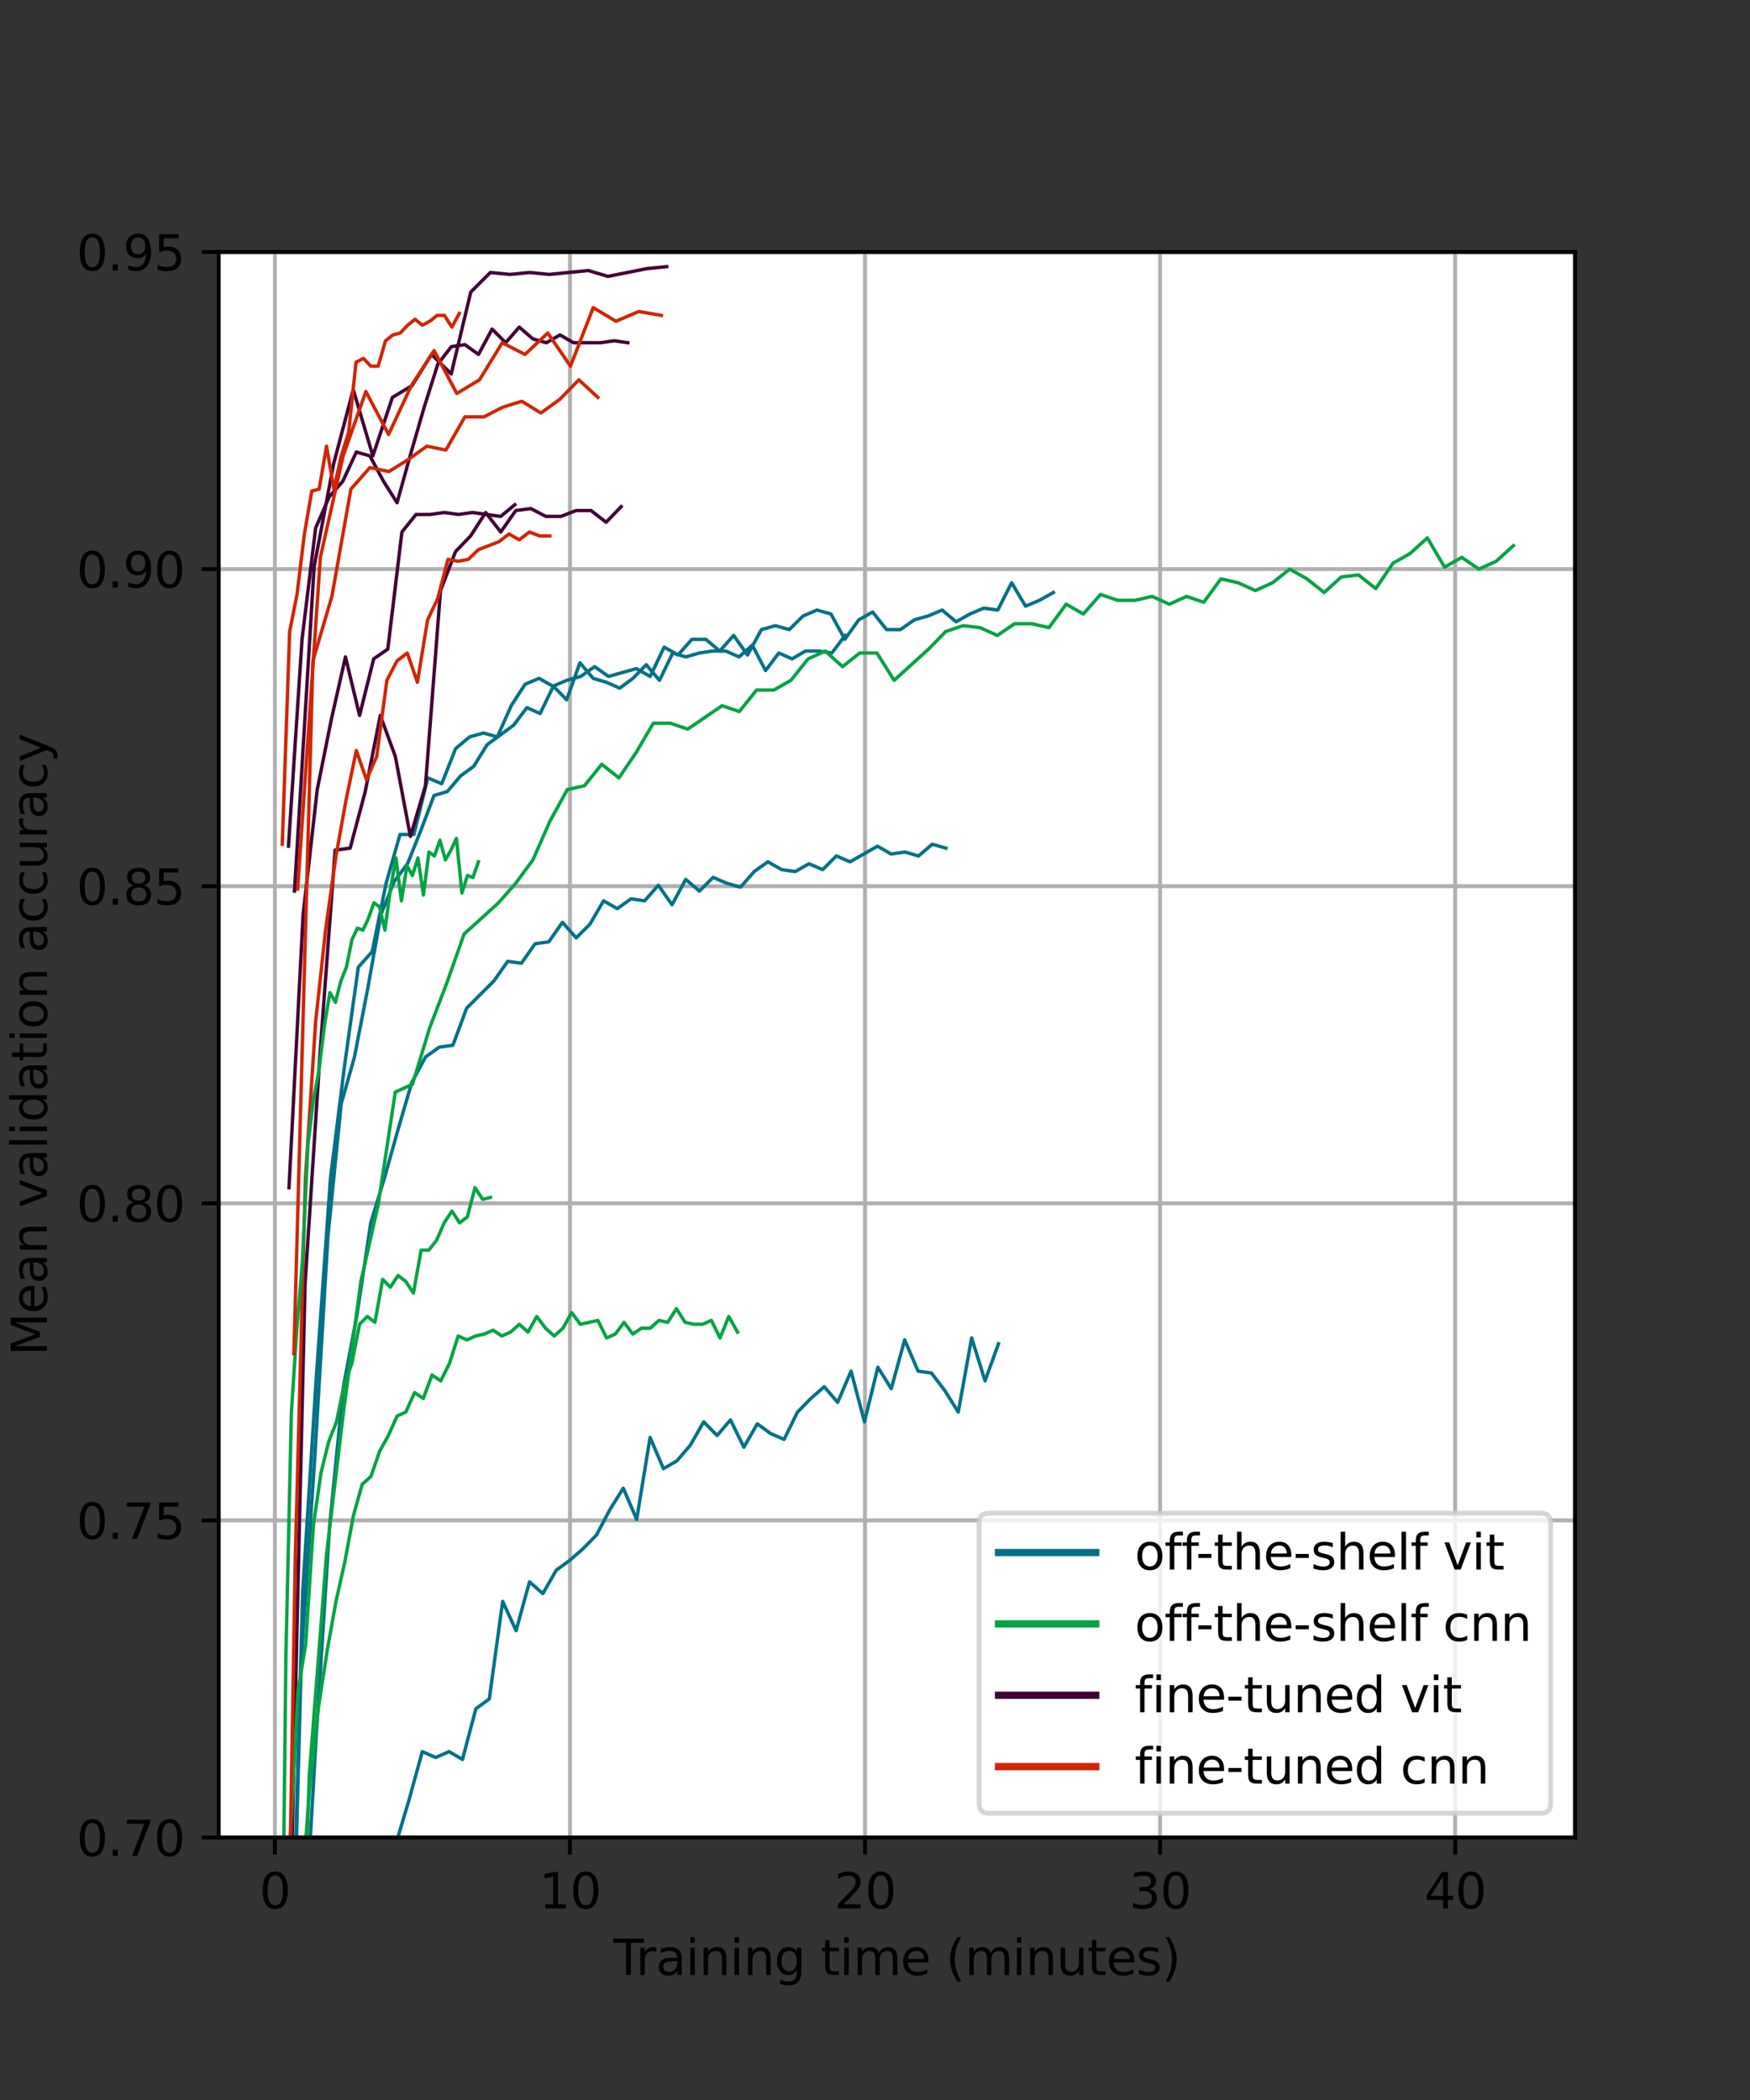 <?xml version="1.0" encoding="utf-8" standalone="no"?>
<!DOCTYPE svg PUBLIC "-//W3C//DTD SVG 1.1//EN"
  "http://www.w3.org/Graphics/SVG/1.1/DTD/svg11.dtd">
<svg xmlns:xlink="http://www.w3.org/1999/xlink" width="360pt" height="432pt" viewBox="0 0 360 432" xmlns="http://www.w3.org/2000/svg" version="1.1">
 <rect x="0" y="0" width="360" height="432" fill="#333333" stroke="none"/>
 <defs>
  <style type="text/css">*{stroke-linejoin: round; stroke-linecap: butt}</style>
 </defs>
 <g id="figure_1">
  <g id="patch_1">
   <path d="M 0 432 
L 360 432 
L 360 0 
L 0 0 
L 0 432 
z
" style="fill: none"/>
  </g>
  <g id="axes_1">
   <g id="patch_2">
    <path d="M 45 378 
L 324 378 
L 324 51.84 
L 45 51.84 
z
" style="fill: #ffffff"/>
   </g>
   <g id="matplotlib.axis_1">
    <g id="xtick_1">
     <g id="line2d_1">
      <path d="M 56.55 378 
L 56.55 51.84 
" clip-path="url(#pd43c208b5d)" style="fill: none; stroke: #b0b0b0; stroke-width: 0.8; stroke-linecap: square"/>
     </g>
     <g id="line2d_2">
      <defs>
       <path id="m415910f6ff" d="M 0 0 
L 0 3.5 
" style="stroke: #000000; stroke-width: 0.8"/>
      </defs>
      <g>
       <use xlink:href="#m415910f6ff" x="56.55" y="378" style="stroke: #000000; stroke-width: 0.8"/>
      </g>
     </g>
     <g id="text_1">
      <!-- 0 -->
      <g transform="translate(53.369 392.598)scale(0.1 -0.1)">
       <defs>
        <path id="DejaVuSans-30" d="M 2034 4250 
Q 1547 4250 1301 3770 
Q 1056 3291 1056 2328 
Q 1056 1369 1301 889 
Q 1547 409 2034 409 
Q 2525 409 2770 889 
Q 3016 1369 3016 2328 
Q 3016 3291 2770 3770 
Q 2525 4250 2034 4250 
z
M 2034 4750 
Q 2819 4750 3233 4129 
Q 3647 3509 3647 2328 
Q 3647 1150 3233 529 
Q 2819 -91 2034 -91 
Q 1250 -91 836 529 
Q 422 1150 422 2328 
Q 422 3509 836 4129 
Q 1250 4750 2034 4750 
z
" transform="scale(0.016)"/>
       </defs>
       <use xlink:href="#DejaVuSans-30"/>
      </g>
     </g>
    </g>
    <g id="xtick_2">
     <g id="line2d_3">
      <path d="M 117.249 378 
L 117.249 51.84 
" clip-path="url(#pd43c208b5d)" style="fill: none; stroke: #b0b0b0; stroke-width: 0.8; stroke-linecap: square"/>
     </g>
     <g id="line2d_4">
      <g>
       <use xlink:href="#m415910f6ff" x="117.249" y="378" style="stroke: #000000; stroke-width: 0.8"/>
      </g>
     </g>
     <g id="text_2">
      <!-- 10 -->
      <g transform="translate(110.887 392.598)scale(0.1 -0.1)">
       <defs>
        <path id="DejaVuSans-31" d="M 794 531 
L 1825 531 
L 1825 4091 
L 703 3866 
L 703 4441 
L 1819 4666 
L 2450 4666 
L 2450 531 
L 3481 531 
L 3481 0 
L 794 0 
L 794 531 
z
" transform="scale(0.016)"/>
       </defs>
       <use xlink:href="#DejaVuSans-31"/>
       <use xlink:href="#DejaVuSans-30" x="63.623"/>
      </g>
     </g>
    </g>
    <g id="xtick_3">
     <g id="line2d_5">
      <path d="M 177.948 378 
L 177.948 51.84 
" clip-path="url(#pd43c208b5d)" style="fill: none; stroke: #b0b0b0; stroke-width: 0.8; stroke-linecap: square"/>
     </g>
     <g id="line2d_6">
      <g>
       <use xlink:href="#m415910f6ff" x="177.948" y="378" style="stroke: #000000; stroke-width: 0.8"/>
      </g>
     </g>
     <g id="text_3">
      <!-- 20 -->
      <g transform="translate(171.586 392.598)scale(0.1 -0.1)">
       <defs>
        <path id="DejaVuSans-32" d="M 1228 531 
L 3431 531 
L 3431 0 
L 469 0 
L 469 531 
Q 828 903 1448 1529 
Q 2069 2156 2228 2338 
Q 2531 2678 2651 2914 
Q 2772 3150 2772 3378 
Q 2772 3750 2511 3984 
Q 2250 4219 1831 4219 
Q 1534 4219 1204 4116 
Q 875 4013 500 3803 
L 500 4441 
Q 881 4594 1212 4672 
Q 1544 4750 1819 4750 
Q 2544 4750 2975 4387 
Q 3406 4025 3406 3419 
Q 3406 3131 3298 2873 
Q 3191 2616 2906 2266 
Q 2828 2175 2409 1742 
Q 1991 1309 1228 531 
z
" transform="scale(0.016)"/>
       </defs>
       <use xlink:href="#DejaVuSans-32"/>
       <use xlink:href="#DejaVuSans-30" x="63.623"/>
      </g>
     </g>
    </g>
    <g id="xtick_4">
     <g id="line2d_7">
      <path d="M 238.647 378 
L 238.647 51.84 
" clip-path="url(#pd43c208b5d)" style="fill: none; stroke: #b0b0b0; stroke-width: 0.8; stroke-linecap: square"/>
     </g>
     <g id="line2d_8">
      <g>
       <use xlink:href="#m415910f6ff" x="238.647" y="378" style="stroke: #000000; stroke-width: 0.8"/>
      </g>
     </g>
     <g id="text_4">
      <!-- 30 -->
      <g transform="translate(232.285 392.598)scale(0.1 -0.1)">
       <defs>
        <path id="DejaVuSans-33" d="M 2597 2516 
Q 3050 2419 3304 2112 
Q 3559 1806 3559 1356 
Q 3559 666 3084 287 
Q 2609 -91 1734 -91 
Q 1441 -91 1130 -33 
Q 819 25 488 141 
L 488 750 
Q 750 597 1062 519 
Q 1375 441 1716 441 
Q 2309 441 2620 675 
Q 2931 909 2931 1356 
Q 2931 1769 2642 2001 
Q 2353 2234 1838 2234 
L 1294 2234 
L 1294 2753 
L 1863 2753 
Q 2328 2753 2575 2939 
Q 2822 3125 2822 3475 
Q 2822 3834 2567 4026 
Q 2313 4219 1838 4219 
Q 1578 4219 1281 4162 
Q 984 4106 628 3988 
L 628 4550 
Q 988 4650 1302 4700 
Q 1616 4750 1894 4750 
Q 2613 4750 3031 4423 
Q 3450 4097 3450 3541 
Q 3450 3153 3228 2886 
Q 3006 2619 2597 2516 
z
" transform="scale(0.016)"/>
       </defs>
       <use xlink:href="#DejaVuSans-33"/>
       <use xlink:href="#DejaVuSans-30" x="63.623"/>
      </g>
     </g>
    </g>
    <g id="xtick_5">
     <g id="line2d_9">
      <path d="M 299.346 378 
L 299.346 51.84 
" clip-path="url(#pd43c208b5d)" style="fill: none; stroke: #b0b0b0; stroke-width: 0.8; stroke-linecap: square"/>
     </g>
     <g id="line2d_10">
      <g>
       <use xlink:href="#m415910f6ff" x="299.346" y="378" style="stroke: #000000; stroke-width: 0.8"/>
      </g>
     </g>
     <g id="text_5">
      <!-- 40 -->
      <g transform="translate(292.984 392.598)scale(0.1 -0.1)">
       <defs>
        <path id="DejaVuSans-34" d="M 2419 4116 
L 825 1625 
L 2419 1625 
L 2419 4116 
z
M 2253 4666 
L 3047 4666 
L 3047 1625 
L 3713 1625 
L 3713 1100 
L 3047 1100 
L 3047 0 
L 2419 0 
L 2419 1100 
L 313 1100 
L 313 1709 
L 2253 4666 
z
" transform="scale(0.016)"/>
       </defs>
       <use xlink:href="#DejaVuSans-34"/>
       <use xlink:href="#DejaVuSans-30" x="63.623"/>
      </g>
     </g>
    </g>
    <g id="text_6">
     <!-- Training time (minutes) -->
     <g transform="translate(126.16 406.277)scale(0.1 -0.1)">
      <defs>
       <path id="DejaVuSans-54" d="M -19 4666 
L 3928 4666 
L 3928 4134 
L 2272 4134 
L 2272 0 
L 1638 0 
L 1638 4134 
L -19 4134 
L -19 4666 
z
" transform="scale(0.016)"/>
       <path id="DejaVuSans-72" d="M 2631 2963 
Q 2534 3019 2420 3045 
Q 2306 3072 2169 3072 
Q 1681 3072 1420 2755 
Q 1159 2438 1159 1844 
L 1159 0 
L 581 0 
L 581 3500 
L 1159 3500 
L 1159 2956 
Q 1341 3275 1631 3429 
Q 1922 3584 2338 3584 
Q 2397 3584 2469 3576 
Q 2541 3569 2628 3553 
L 2631 2963 
z
" transform="scale(0.016)"/>
       <path id="DejaVuSans-61" d="M 2194 1759 
Q 1497 1759 1228 1600 
Q 959 1441 959 1056 
Q 959 750 1161 570 
Q 1363 391 1709 391 
Q 2188 391 2477 730 
Q 2766 1069 2766 1631 
L 2766 1759 
L 2194 1759 
z
M 3341 1997 
L 3341 0 
L 2766 0 
L 2766 531 
Q 2569 213 2275 61 
Q 1981 -91 1556 -91 
Q 1019 -91 701 211 
Q 384 513 384 1019 
Q 384 1609 779 1909 
Q 1175 2209 1959 2209 
L 2766 2209 
L 2766 2266 
Q 2766 2663 2505 2880 
Q 2244 3097 1772 3097 
Q 1472 3097 1187 3025 
Q 903 2953 641 2809 
L 641 3341 
Q 956 3463 1253 3523 
Q 1550 3584 1831 3584 
Q 2591 3584 2966 3190 
Q 3341 2797 3341 1997 
z
" transform="scale(0.016)"/>
       <path id="DejaVuSans-69" d="M 603 3500 
L 1178 3500 
L 1178 0 
L 603 0 
L 603 3500 
z
M 603 4863 
L 1178 4863 
L 1178 4134 
L 603 4134 
L 603 4863 
z
" transform="scale(0.016)"/>
       <path id="DejaVuSans-6e" d="M 3513 2113 
L 3513 0 
L 2938 0 
L 2938 2094 
Q 2938 2591 2744 2837 
Q 2550 3084 2163 3084 
Q 1697 3084 1428 2787 
Q 1159 2491 1159 1978 
L 1159 0 
L 581 0 
L 581 3500 
L 1159 3500 
L 1159 2956 
Q 1366 3272 1645 3428 
Q 1925 3584 2291 3584 
Q 2894 3584 3203 3211 
Q 3513 2838 3513 2113 
z
" transform="scale(0.016)"/>
       <path id="DejaVuSans-67" d="M 2906 1791 
Q 2906 2416 2648 2759 
Q 2391 3103 1925 3103 
Q 1463 3103 1205 2759 
Q 947 2416 947 1791 
Q 947 1169 1205 825 
Q 1463 481 1925 481 
Q 2391 481 2648 825 
Q 2906 1169 2906 1791 
z
M 3481 434 
Q 3481 -459 3084 -895 
Q 2688 -1331 1869 -1331 
Q 1566 -1331 1297 -1286 
Q 1028 -1241 775 -1147 
L 775 -588 
Q 1028 -725 1275 -790 
Q 1522 -856 1778 -856 
Q 2344 -856 2625 -561 
Q 2906 -266 2906 331 
L 2906 616 
Q 2728 306 2450 153 
Q 2172 0 1784 0 
Q 1141 0 747 490 
Q 353 981 353 1791 
Q 353 2603 747 3093 
Q 1141 3584 1784 3584 
Q 2172 3584 2450 3431 
Q 2728 3278 2906 2969 
L 2906 3500 
L 3481 3500 
L 3481 434 
z
" transform="scale(0.016)"/>
       <path id="DejaVuSans-20" transform="scale(0.016)"/>
       <path id="DejaVuSans-74" d="M 1172 4494 
L 1172 3500 
L 2356 3500 
L 2356 3053 
L 1172 3053 
L 1172 1153 
Q 1172 725 1289 603 
Q 1406 481 1766 481 
L 2356 481 
L 2356 0 
L 1766 0 
Q 1100 0 847 248 
Q 594 497 594 1153 
L 594 3053 
L 172 3053 
L 172 3500 
L 594 3500 
L 594 4494 
L 1172 4494 
z
" transform="scale(0.016)"/>
       <path id="DejaVuSans-6d" d="M 3328 2828 
Q 3544 3216 3844 3400 
Q 4144 3584 4550 3584 
Q 5097 3584 5394 3201 
Q 5691 2819 5691 2113 
L 5691 0 
L 5113 0 
L 5113 2094 
Q 5113 2597 4934 2840 
Q 4756 3084 4391 3084 
Q 3944 3084 3684 2787 
Q 3425 2491 3425 1978 
L 3425 0 
L 2847 0 
L 2847 2094 
Q 2847 2600 2669 2842 
Q 2491 3084 2119 3084 
Q 1678 3084 1418 2786 
Q 1159 2488 1159 1978 
L 1159 0 
L 581 0 
L 581 3500 
L 1159 3500 
L 1159 2956 
Q 1356 3278 1631 3431 
Q 1906 3584 2284 3584 
Q 2666 3584 2933 3390 
Q 3200 3197 3328 2828 
z
" transform="scale(0.016)"/>
       <path id="DejaVuSans-65" d="M 3597 1894 
L 3597 1613 
L 953 1613 
Q 991 1019 1311 708 
Q 1631 397 2203 397 
Q 2534 397 2845 478 
Q 3156 559 3463 722 
L 3463 178 
Q 3153 47 2828 -22 
Q 2503 -91 2169 -91 
Q 1331 -91 842 396 
Q 353 884 353 1716 
Q 353 2575 817 3079 
Q 1281 3584 2069 3584 
Q 2775 3584 3186 3129 
Q 3597 2675 3597 1894 
z
M 3022 2063 
Q 3016 2534 2758 2815 
Q 2500 3097 2075 3097 
Q 1594 3097 1305 2825 
Q 1016 2553 972 2059 
L 3022 2063 
z
" transform="scale(0.016)"/>
       <path id="DejaVuSans-28" d="M 1984 4856 
Q 1566 4138 1362 3434 
Q 1159 2731 1159 2009 
Q 1159 1288 1364 580 
Q 1569 -128 1984 -844 
L 1484 -844 
Q 1016 -109 783 600 
Q 550 1309 550 2009 
Q 550 2706 781 3412 
Q 1013 4119 1484 4856 
L 1984 4856 
z
" transform="scale(0.016)"/>
       <path id="DejaVuSans-75" d="M 544 1381 
L 544 3500 
L 1119 3500 
L 1119 1403 
Q 1119 906 1312 657 
Q 1506 409 1894 409 
Q 2359 409 2629 706 
Q 2900 1003 2900 1516 
L 2900 3500 
L 3475 3500 
L 3475 0 
L 2900 0 
L 2900 538 
Q 2691 219 2414 64 
Q 2138 -91 1772 -91 
Q 1169 -91 856 284 
Q 544 659 544 1381 
z
M 1991 3584 
L 1991 3584 
z
" transform="scale(0.016)"/>
       <path id="DejaVuSans-73" d="M 2834 3397 
L 2834 2853 
Q 2591 2978 2328 3040 
Q 2066 3103 1784 3103 
Q 1356 3103 1142 2972 
Q 928 2841 928 2578 
Q 928 2378 1081 2264 
Q 1234 2150 1697 2047 
L 1894 2003 
Q 2506 1872 2764 1633 
Q 3022 1394 3022 966 
Q 3022 478 2636 193 
Q 2250 -91 1575 -91 
Q 1294 -91 989 -36 
Q 684 19 347 128 
L 347 722 
Q 666 556 975 473 
Q 1284 391 1588 391 
Q 1994 391 2212 530 
Q 2431 669 2431 922 
Q 2431 1156 2273 1281 
Q 2116 1406 1581 1522 
L 1381 1569 
Q 847 1681 609 1914 
Q 372 2147 372 2553 
Q 372 3047 722 3315 
Q 1072 3584 1716 3584 
Q 2034 3584 2315 3537 
Q 2597 3491 2834 3397 
z
" transform="scale(0.016)"/>
       <path id="DejaVuSans-29" d="M 513 4856 
L 1013 4856 
Q 1481 4119 1714 3412 
Q 1947 2706 1947 2009 
Q 1947 1309 1714 600 
Q 1481 -109 1013 -844 
L 513 -844 
Q 928 -128 1133 580 
Q 1338 1288 1338 2009 
Q 1338 2731 1133 3434 
Q 928 4138 513 4856 
z
" transform="scale(0.016)"/>
      </defs>
      <use xlink:href="#DejaVuSans-54"/>
      <use xlink:href="#DejaVuSans-72" x="46.334"/>
      <use xlink:href="#DejaVuSans-61" x="87.447"/>
      <use xlink:href="#DejaVuSans-69" x="148.727"/>
      <use xlink:href="#DejaVuSans-6e" x="176.51"/>
      <use xlink:href="#DejaVuSans-69" x="239.889"/>
      <use xlink:href="#DejaVuSans-6e" x="267.672"/>
      <use xlink:href="#DejaVuSans-67" x="331.051"/>
      <use xlink:href="#DejaVuSans-20" x="394.527"/>
      <use xlink:href="#DejaVuSans-74" x="426.314"/>
      <use xlink:href="#DejaVuSans-69" x="465.523"/>
      <use xlink:href="#DejaVuSans-6d" x="493.307"/>
      <use xlink:href="#DejaVuSans-65" x="590.719"/>
      <use xlink:href="#DejaVuSans-20" x="652.242"/>
      <use xlink:href="#DejaVuSans-28" x="684.029"/>
      <use xlink:href="#DejaVuSans-6d" x="723.043"/>
      <use xlink:href="#DejaVuSans-69" x="820.455"/>
      <use xlink:href="#DejaVuSans-6e" x="848.238"/>
      <use xlink:href="#DejaVuSans-75" x="911.617"/>
      <use xlink:href="#DejaVuSans-74" x="974.996"/>
      <use xlink:href="#DejaVuSans-65" x="1014.205"/>
      <use xlink:href="#DejaVuSans-73" x="1075.729"/>
      <use xlink:href="#DejaVuSans-29" x="1127.828"/>
     </g>
    </g>
   </g>
   <g id="matplotlib.axis_2">
    <g id="ytick_1">
     <g id="line2d_11">
      <path d="M 45 378 
L 324 378 
" clip-path="url(#pd43c208b5d)" style="fill: none; stroke: #b0b0b0; stroke-width: 0.8; stroke-linecap: square"/>
     </g>
     <g id="line2d_12">
      <defs>
       <path id="me04e1f58f6" d="M 0 0 
L -3.5 0 
" style="stroke: #000000; stroke-width: 0.8"/>
      </defs>
      <g>
       <use xlink:href="#me04e1f58f6" x="45" y="378" style="stroke: #000000; stroke-width: 0.8"/>
      </g>
     </g>
     <g id="text_7">
      <!-- 0.70 -->
      <g transform="translate(15.734 381.799)scale(0.1 -0.1)">
       <defs>
        <path id="DejaVuSans-2e" d="M 684 794 
L 1344 794 
L 1344 0 
L 684 0 
L 684 794 
z
" transform="scale(0.016)"/>
        <path id="DejaVuSans-37" d="M 525 4666 
L 3525 4666 
L 3525 4397 
L 1831 0 
L 1172 0 
L 2766 4134 
L 525 4134 
L 525 4666 
z
" transform="scale(0.016)"/>
       </defs>
       <use xlink:href="#DejaVuSans-30"/>
       <use xlink:href="#DejaVuSans-2e" x="63.623"/>
       <use xlink:href="#DejaVuSans-37" x="95.41"/>
       <use xlink:href="#DejaVuSans-30" x="159.033"/>
      </g>
     </g>
    </g>
    <g id="ytick_2">
     <g id="line2d_13">
      <path d="M 45 312.768 
L 324 312.768 
" clip-path="url(#pd43c208b5d)" style="fill: none; stroke: #b0b0b0; stroke-width: 0.8; stroke-linecap: square"/>
     </g>
     <g id="line2d_14">
      <g>
       <use xlink:href="#me04e1f58f6" x="45" y="312.768" style="stroke: #000000; stroke-width: 0.8"/>
      </g>
     </g>
     <g id="text_8">
      <!-- 0.75 -->
      <g transform="translate(15.734 316.567)scale(0.1 -0.1)">
       <defs>
        <path id="DejaVuSans-35" d="M 691 4666 
L 3169 4666 
L 3169 4134 
L 1269 4134 
L 1269 2991 
Q 1406 3038 1543 3061 
Q 1681 3084 1819 3084 
Q 2600 3084 3056 2656 
Q 3513 2228 3513 1497 
Q 3513 744 3044 326 
Q 2575 -91 1722 -91 
Q 1428 -91 1123 -41 
Q 819 9 494 109 
L 494 744 
Q 775 591 1075 516 
Q 1375 441 1709 441 
Q 2250 441 2565 725 
Q 2881 1009 2881 1497 
Q 2881 1984 2565 2268 
Q 2250 2553 1709 2553 
Q 1456 2553 1204 2497 
Q 953 2441 691 2322 
L 691 4666 
z
" transform="scale(0.016)"/>
       </defs>
       <use xlink:href="#DejaVuSans-30"/>
       <use xlink:href="#DejaVuSans-2e" x="63.623"/>
       <use xlink:href="#DejaVuSans-37" x="95.41"/>
       <use xlink:href="#DejaVuSans-35" x="159.033"/>
      </g>
     </g>
    </g>
    <g id="ytick_3">
     <g id="line2d_15">
      <path d="M 45 247.536 
L 324 247.536 
" clip-path="url(#pd43c208b5d)" style="fill: none; stroke: #b0b0b0; stroke-width: 0.8; stroke-linecap: square"/>
     </g>
     <g id="line2d_16">
      <g>
       <use xlink:href="#me04e1f58f6" x="45" y="247.536" style="stroke: #000000; stroke-width: 0.8"/>
      </g>
     </g>
     <g id="text_9">
      <!-- 0.80 -->
      <g transform="translate(15.734 251.335)scale(0.1 -0.1)">
       <defs>
        <path id="DejaVuSans-38" d="M 2034 2216 
Q 1584 2216 1326 1975 
Q 1069 1734 1069 1313 
Q 1069 891 1326 650 
Q 1584 409 2034 409 
Q 2484 409 2743 651 
Q 3003 894 3003 1313 
Q 3003 1734 2745 1975 
Q 2488 2216 2034 2216 
z
M 1403 2484 
Q 997 2584 770 2862 
Q 544 3141 544 3541 
Q 544 4100 942 4425 
Q 1341 4750 2034 4750 
Q 2731 4750 3128 4425 
Q 3525 4100 3525 3541 
Q 3525 3141 3298 2862 
Q 3072 2584 2669 2484 
Q 3125 2378 3379 2068 
Q 3634 1759 3634 1313 
Q 3634 634 3220 271 
Q 2806 -91 2034 -91 
Q 1263 -91 848 271 
Q 434 634 434 1313 
Q 434 1759 690 2068 
Q 947 2378 1403 2484 
z
M 1172 3481 
Q 1172 3119 1398 2916 
Q 1625 2713 2034 2713 
Q 2441 2713 2670 2916 
Q 2900 3119 2900 3481 
Q 2900 3844 2670 4047 
Q 2441 4250 2034 4250 
Q 1625 4250 1398 4047 
Q 1172 3844 1172 3481 
z
" transform="scale(0.016)"/>
       </defs>
       <use xlink:href="#DejaVuSans-30"/>
       <use xlink:href="#DejaVuSans-2e" x="63.623"/>
       <use xlink:href="#DejaVuSans-38" x="95.41"/>
       <use xlink:href="#DejaVuSans-30" x="159.033"/>
      </g>
     </g>
    </g>
    <g id="ytick_4">
     <g id="line2d_17">
      <path d="M 45 182.304 
L 324 182.304 
" clip-path="url(#pd43c208b5d)" style="fill: none; stroke: #b0b0b0; stroke-width: 0.8; stroke-linecap: square"/>
     </g>
     <g id="line2d_18">
      <g>
       <use xlink:href="#me04e1f58f6" x="45" y="182.304" style="stroke: #000000; stroke-width: 0.8"/>
      </g>
     </g>
     <g id="text_10">
      <!-- 0.85 -->
      <g transform="translate(15.734 186.103)scale(0.1 -0.1)">
       <use xlink:href="#DejaVuSans-30"/>
       <use xlink:href="#DejaVuSans-2e" x="63.623"/>
       <use xlink:href="#DejaVuSans-38" x="95.41"/>
       <use xlink:href="#DejaVuSans-35" x="159.033"/>
      </g>
     </g>
    </g>
    <g id="ytick_5">
     <g id="line2d_19">
      <path d="M 45 117.072 
L 324 117.072 
" clip-path="url(#pd43c208b5d)" style="fill: none; stroke: #b0b0b0; stroke-width: 0.8; stroke-linecap: square"/>
     </g>
     <g id="line2d_20">
      <g>
       <use xlink:href="#me04e1f58f6" x="45" y="117.072" style="stroke: #000000; stroke-width: 0.8"/>
      </g>
     </g>
     <g id="text_11">
      <!-- 0.90 -->
      <g transform="translate(15.734 120.871)scale(0.1 -0.1)">
       <defs>
        <path id="DejaVuSans-39" d="M 703 97 
L 703 672 
Q 941 559 1184 500 
Q 1428 441 1663 441 
Q 2288 441 2617 861 
Q 2947 1281 2994 2138 
Q 2813 1869 2534 1725 
Q 2256 1581 1919 1581 
Q 1219 1581 811 2004 
Q 403 2428 403 3163 
Q 403 3881 828 4315 
Q 1253 4750 1959 4750 
Q 2769 4750 3195 4129 
Q 3622 3509 3622 2328 
Q 3622 1225 3098 567 
Q 2575 -91 1691 -91 
Q 1453 -91 1209 -44 
Q 966 3 703 97 
z
M 1959 2075 
Q 2384 2075 2632 2365 
Q 2881 2656 2881 3163 
Q 2881 3666 2632 3958 
Q 2384 4250 1959 4250 
Q 1534 4250 1286 3958 
Q 1038 3666 1038 3163 
Q 1038 2656 1286 2365 
Q 1534 2075 1959 2075 
z
" transform="scale(0.016)"/>
       </defs>
       <use xlink:href="#DejaVuSans-30"/>
       <use xlink:href="#DejaVuSans-2e" x="63.623"/>
       <use xlink:href="#DejaVuSans-39" x="95.41"/>
       <use xlink:href="#DejaVuSans-30" x="159.033"/>
      </g>
     </g>
    </g>
    <g id="ytick_6">
     <g id="line2d_21">
      <path d="M 45 51.84 
L 324 51.84 
" clip-path="url(#pd43c208b5d)" style="fill: none; stroke: #b0b0b0; stroke-width: 0.8; stroke-linecap: square"/>
     </g>
     <g id="line2d_22">
      <g>
       <use xlink:href="#me04e1f58f6" x="45" y="51.84" style="stroke: #000000; stroke-width: 0.8"/>
      </g>
     </g>
     <g id="text_12">
      <!-- 0.95 -->
      <g transform="translate(15.734 55.639)scale(0.1 -0.1)">
       <use xlink:href="#DejaVuSans-30"/>
       <use xlink:href="#DejaVuSans-2e" x="63.623"/>
       <use xlink:href="#DejaVuSans-39" x="95.41"/>
       <use xlink:href="#DejaVuSans-35" x="159.033"/>
      </g>
     </g>
    </g>
    <g id="text_13">
     <!-- Mean validation accuracy -->
     <g transform="translate(9.655 278.898)rotate(-90)scale(0.1 -0.1)">
      <defs>
       <path id="DejaVuSans-4d" d="M 628 4666 
L 1569 4666 
L 2759 1491 
L 3956 4666 
L 4897 4666 
L 4897 0 
L 4281 0 
L 4281 4097 
L 3078 897 
L 2444 897 
L 1241 4097 
L 1241 0 
L 628 0 
L 628 4666 
z
" transform="scale(0.016)"/>
       <path id="DejaVuSans-76" d="M 191 3500 
L 800 3500 
L 1894 563 
L 2988 3500 
L 3597 3500 
L 2284 0 
L 1503 0 
L 191 3500 
z
" transform="scale(0.016)"/>
       <path id="DejaVuSans-6c" d="M 603 4863 
L 1178 4863 
L 1178 0 
L 603 0 
L 603 4863 
z
" transform="scale(0.016)"/>
       <path id="DejaVuSans-64" d="M 2906 2969 
L 2906 4863 
L 3481 4863 
L 3481 0 
L 2906 0 
L 2906 525 
Q 2725 213 2448 61 
Q 2172 -91 1784 -91 
Q 1150 -91 751 415 
Q 353 922 353 1747 
Q 353 2572 751 3078 
Q 1150 3584 1784 3584 
Q 2172 3584 2448 3432 
Q 2725 3281 2906 2969 
z
M 947 1747 
Q 947 1113 1208 752 
Q 1469 391 1925 391 
Q 2381 391 2643 752 
Q 2906 1113 2906 1747 
Q 2906 2381 2643 2742 
Q 2381 3103 1925 3103 
Q 1469 3103 1208 2742 
Q 947 2381 947 1747 
z
" transform="scale(0.016)"/>
       <path id="DejaVuSans-6f" d="M 1959 3097 
Q 1497 3097 1228 2736 
Q 959 2375 959 1747 
Q 959 1119 1226 758 
Q 1494 397 1959 397 
Q 2419 397 2687 759 
Q 2956 1122 2956 1747 
Q 2956 2369 2687 2733 
Q 2419 3097 1959 3097 
z
M 1959 3584 
Q 2709 3584 3137 3096 
Q 3566 2609 3566 1747 
Q 3566 888 3137 398 
Q 2709 -91 1959 -91 
Q 1206 -91 779 398 
Q 353 888 353 1747 
Q 353 2609 779 3096 
Q 1206 3584 1959 3584 
z
" transform="scale(0.016)"/>
       <path id="DejaVuSans-63" d="M 3122 3366 
L 3122 2828 
Q 2878 2963 2633 3030 
Q 2388 3097 2138 3097 
Q 1578 3097 1268 2742 
Q 959 2388 959 1747 
Q 959 1106 1268 751 
Q 1578 397 2138 397 
Q 2388 397 2633 464 
Q 2878 531 3122 666 
L 3122 134 
Q 2881 22 2623 -34 
Q 2366 -91 2075 -91 
Q 1284 -91 818 406 
Q 353 903 353 1747 
Q 353 2603 823 3093 
Q 1294 3584 2113 3584 
Q 2378 3584 2631 3529 
Q 2884 3475 3122 3366 
z
" transform="scale(0.016)"/>
       <path id="DejaVuSans-79" d="M 2059 -325 
Q 1816 -950 1584 -1140 
Q 1353 -1331 966 -1331 
L 506 -1331 
L 506 -850 
L 844 -850 
Q 1081 -850 1212 -737 
Q 1344 -625 1503 -206 
L 1606 56 
L 191 3500 
L 800 3500 
L 1894 763 
L 2988 3500 
L 3597 3500 
L 2059 -325 
z
" transform="scale(0.016)"/>
      </defs>
      <use xlink:href="#DejaVuSans-4d"/>
      <use xlink:href="#DejaVuSans-65" x="86.279"/>
      <use xlink:href="#DejaVuSans-61" x="147.803"/>
      <use xlink:href="#DejaVuSans-6e" x="209.082"/>
      <use xlink:href="#DejaVuSans-20" x="272.461"/>
      <use xlink:href="#DejaVuSans-76" x="304.248"/>
      <use xlink:href="#DejaVuSans-61" x="363.428"/>
      <use xlink:href="#DejaVuSans-6c" x="424.707"/>
      <use xlink:href="#DejaVuSans-69" x="452.49"/>
      <use xlink:href="#DejaVuSans-64" x="480.273"/>
      <use xlink:href="#DejaVuSans-61" x="543.75"/>
      <use xlink:href="#DejaVuSans-74" x="605.029"/>
      <use xlink:href="#DejaVuSans-69" x="644.238"/>
      <use xlink:href="#DejaVuSans-6f" x="672.021"/>
      <use xlink:href="#DejaVuSans-6e" x="733.203"/>
      <use xlink:href="#DejaVuSans-20" x="796.582"/>
      <use xlink:href="#DejaVuSans-61" x="828.369"/>
      <use xlink:href="#DejaVuSans-63" x="889.648"/>
      <use xlink:href="#DejaVuSans-63" x="944.629"/>
      <use xlink:href="#DejaVuSans-75" x="999.609"/>
      <use xlink:href="#DejaVuSans-72" x="1062.988"/>
      <use xlink:href="#DejaVuSans-61" x="1104.102"/>
      <use xlink:href="#DejaVuSans-63" x="1165.381"/>
      <use xlink:href="#DejaVuSans-79" x="1220.361"/>
     </g>
    </g>
   </g>
   <g id="line2d_23">
    <path d="M 61.586 433 
L 62.184 406.903 
L 65.001 357.929 
L 67.819 313.772 
L 70.636 285.27 
L 73.453 270.417 
L 76.27 251.55 
L 79.087 242.317 
L 81.904 232.282 
L 84.721 222.647 
L 87.538 217.429 
L 90.355 215.422 
L 93.173 215.02 
L 95.99 207.393 
L 98.807 204.583 
L 101.624 201.773 
L 104.441 197.759 
L 107.258 198.16 
L 110.075 194.146 
L 112.892 193.745 
L 115.709 189.73 
L 118.526 192.942 
L 121.344 190.132 
L 124.161 185.315 
L 126.978 186.92 
L 129.795 184.913 
L 132.612 185.315 
L 135.429 182.103 
L 138.246 186.118 
L 141.063 180.899 
L 143.88 183.308 
L 146.697 180.498 
L 149.515 181.702 
L 152.332 182.505 
L 155.149 179.293 
L 157.966 177.286 
L 160.783 178.892 
L 163.6 179.293 
L 166.417 177.688 
L 169.234 178.892 
L 172.051 176.082 
L 174.868 177.286 
L 177.686 175.68 
L 180.503 174.075 
L 183.32 175.68 
L 186.137 175.279 
L 188.954 176.082 
L 191.771 173.673 
L 194.588 174.476 
" clip-path="url(#pd43c208b5d)" style="fill: none; stroke: #007187; stroke-width: 0.7; stroke-linecap: square"/>
   </g>
   <g id="line2d_24">
    <path d="M 59.453 244.325 
L 62.357 188.125 
L 65.26 162.433 
L 68.163 147.982 
L 71.066 135.136 
L 73.97 147.179 
L 76.873 135.538 
L 79.776 133.531 
L 82.679 109.445 
L 85.582 105.832 
L 88.486 105.832 
L 91.389 105.431 
L 94.292 105.832 
L 97.195 105.431 
L 100.099 105.832 
L 103.002 106.233 
L 105.905 103.825 
" clip-path="url(#pd43c208b5d)" style="fill: none; stroke: #420136; stroke-width: 0.7; stroke-linecap: square"/>
   </g>
   <g id="line2d_25">
    <path d="M 59.41 429.784 
L 62.269 327.42 
L 65.129 282.46 
L 67.989 242.317 
L 70.848 219.436 
L 73.708 198.963 
L 76.568 195.752 
L 79.427 181.702 
L 82.287 171.666 
L 85.147 171.666 
L 88.006 160.025 
L 90.866 161.229 
L 93.725 154.003 
L 96.585 151.595 
L 99.445 150.792 
L 102.304 151.595 
L 105.164 145.172 
L 108.024 140.756 
L 110.883 139.552 
L 113.743 141.158 
L 116.603 139.953 
L 119.462 139.151 
L 122.322 137.143 
L 125.182 139.151 
L 128.041 138.348 
L 130.901 137.545 
L 133.76 139.151 
L 136.62 133.129 
L 139.48 134.735 
L 142.339 131.523 
L 145.199 131.523 
L 148.059 133.932 
L 150.918 130.721 
L 153.778 134.735 
L 156.638 129.516 
L 159.497 128.713 
L 162.357 129.516 
L 165.216 126.706 
L 168.076 125.502 
L 170.936 126.305 
L 173.795 131.523 
L 176.655 127.509 
L 179.515 125.903 
L 182.374 129.516 
L 185.234 129.516 
L 188.094 127.509 
L 190.953 126.706 
L 193.813 125.502 
L 196.672 127.911 
L 199.532 126.305 
L 202.392 125.101 
L 205.251 125.502 
L 208.111 119.882 
L 210.971 124.699 
L 213.83 123.495 
L 216.69 121.889 
" clip-path="url(#pd43c208b5d)" style="fill: none; stroke: #007187; stroke-width: 0.7; stroke-linecap: square"/>
   </g>
   <g id="line2d_26">
    <path d="M 60.58 183.308 
L 64.61 116.671 
L 68.639 95.395 
L 72.669 80.141 
L 76.699 93.789 
L 80.728 81.746 
L 84.758 79.338 
L 88.788 72.915 
L 92.817 76.929 
L 96.847 60.069 
L 100.877 56.055 
L 104.906 56.456 
L 108.936 56.055 
L 112.966 56.456 
L 116.995 56.055 
L 121.025 55.654 
L 125.055 56.858 
L 129.084 56.055 
L 133.114 55.252 
L 137.144 54.851 
" clip-path="url(#pd43c208b5d)" style="fill: none; stroke: #420136; stroke-width: 0.7; stroke-linecap: square"/>
   </g>
   <g id="line2d_27">
    <path d="M 71.611 433 
L 73.089 420.953 
L 75.845 400.48 
L 78.601 398.071 
L 81.358 379.606 
L 84.114 370.373 
L 86.871 360.337 
L 89.627 361.541 
L 92.384 360.337 
L 95.14 361.943 
L 97.896 351.506 
L 100.653 349.499 
L 103.409 329.427 
L 106.166 335.449 
L 108.922 325.413 
L 111.678 327.822 
L 114.435 323.004 
L 117.191 320.997 
L 119.948 318.589 
L 122.704 315.779 
L 125.46 310.56 
L 128.217 306.144 
L 130.973 312.567 
L 133.73 295.707 
L 136.486 302.13 
L 139.243 300.524 
L 141.999 297.313 
L 144.755 292.496 
L 147.512 295.306 
L 150.268 292.094 
L 153.025 297.714 
L 155.781 292.897 
L 158.537 294.904 
L 161.294 296.109 
L 164.05 290.489 
L 166.807 287.679 
L 169.563 285.27 
L 172.319 288.482 
L 175.076 282.059 
L 177.832 292.496 
L 180.589 281.256 
L 183.345 285.672 
L 186.102 275.636 
L 188.858 282.059 
L 191.614 282.46 
L 194.371 286.073 
L 197.127 290.489 
L 199.884 275.235 
L 202.64 284.066 
L 205.396 276.439 
" clip-path="url(#pd43c208b5d)" style="fill: none; stroke: #007187; stroke-width: 0.7; stroke-linecap: square"/>
   </g>
   <g id="line2d_28">
    <path d="M 59.647 397.269 
L 62.744 264.396 
L 65.841 216.626 
L 68.938 174.878 
L 72.035 174.476 
L 75.132 162.835 
L 78.229 147.179 
L 81.326 155.609 
L 84.423 172.068 
L 87.52 161.63 
L 90.617 121.488 
L 93.714 113.459 
L 96.811 110.248 
L 99.908 105.431 
L 103.005 109.445 
L 106.102 105.029 
L 109.199 104.628 
L 112.296 106.233 
L 115.393 106.233 
L 118.49 105.029 
L 121.587 105.029 
L 124.684 107.438 
L 127.781 104.226 
" clip-path="url(#pd43c208b5d)" style="fill: none; stroke: #420136; stroke-width: 0.7; stroke-linecap: square"/>
   </g>
   <g id="line2d_29">
    <path d="M 59.516 433 
L 62.006 340.667 
L 64.734 300.123 
L 67.462 254.36 
L 70.19 227.063 
L 72.918 217.429 
L 75.646 203.379 
L 78.374 188.125 
L 81.103 181.3 
L 83.831 177.688 
L 86.559 170.863 
L 89.287 163.638 
L 92.015 162.835 
L 94.743 159.623 
L 97.471 157.616 
L 100.199 153.2 
L 102.927 151.193 
L 105.655 149.186 
L 108.383 145.573 
L 111.111 146.778 
L 113.839 141.158 
L 116.567 143.968 
L 119.295 136.341 
L 122.023 139.552 
L 124.751 140.355 
L 127.479 141.559 
L 130.207 139.552 
L 132.935 136.742 
L 135.663 139.953 
L 138.391 134.333 
L 141.119 135.136 
L 143.847 134.333 
L 146.575 133.932 
L 149.303 133.932 
L 152.031 135.136 
L 154.76 132.728 
L 157.488 137.946 
L 160.216 134.333 
L 162.944 135.538 
L 165.672 133.932 
L 168.4 133.932 
L 171.128 134.333 
L 173.856 130.721 
" clip-path="url(#pd43c208b5d)" style="fill: none; stroke: #007187; stroke-width: 0.7; stroke-linecap: square"/>
   </g>
   <g id="line2d_30">
    <path d="M 59.343 174.075 
L 62.135 131.523 
L 64.928 108.642 
L 67.72 102.219 
L 70.512 99.008 
L 73.305 92.986 
L 76.097 93.789 
L 78.89 99.008 
L 81.682 103.423 
L 84.475 93.388 
L 87.267 83.754 
L 90.06 74.922 
L 92.852 71.309 
L 95.644 70.908 
L 98.437 72.915 
L 101.229 67.696 
L 104.022 70.506 
L 106.814 67.295 
L 109.607 69.704 
L 112.399 70.506 
L 115.192 68.901 
L 117.984 70.506 
L 120.776 70.506 
L 123.569 70.506 
L 126.361 70.105 
L 129.154 70.506 
" clip-path="url(#pd43c208b5d)" style="fill: none; stroke: #420136; stroke-width: 0.7; stroke-linecap: square"/>
   </g>
   <g id="line2d_31">
    <path d="M 58.463 433 
L 59.717 378 
L 61.3 347.893 
L 62.883 338.259 
L 64.466 313.772 
L 66.05 302.933 
L 67.633 296.51 
L 69.216 292.496 
L 70.799 284.869 
L 72.383 280.453 
L 73.966 272.425 
L 75.549 270.819 
L 77.132 272.023 
L 78.716 263.192 
L 80.299 264.797 
L 81.882 262.389 
L 83.465 263.593 
L 85.048 266.002 
L 86.632 257.17 
L 88.215 257.17 
L 89.798 255.163 
L 91.381 251.55 
L 92.965 249.142 
L 94.548 251.55 
L 96.131 250.346 
L 97.714 244.325 
L 99.298 246.733 
L 100.881 246.332 
" clip-path="url(#pd43c208b5d)" style="fill: none; stroke: #05a344; stroke-width: 0.7; stroke-linecap: square"/>
   </g>
   <g id="line2d_32">
    <path d="M 58.79 433 
L 60.739 320.596 
L 62.833 242.317 
L 64.927 210.203 
L 67.021 190.935 
L 69.115 176.082 
L 71.21 164.44 
L 73.304 154.405 
L 75.398 160.426 
L 77.492 155.609 
L 79.586 139.953 
L 81.681 135.939 
L 83.775 134.333 
L 85.869 140.355 
L 87.963 127.509 
L 90.057 123.093 
L 92.152 115.065 
L 94.246 115.466 
L 96.34 115.065 
L 98.434 113.058 
L 100.528 112.255 
L 102.623 111.452 
L 104.717 109.846 
L 106.811 111.051 
L 108.905 109.445 
L 110.999 110.248 
L 113.094 110.248 
" clip-path="url(#pd43c208b5d)" style="fill: none; stroke: #d12506; stroke-width: 0.7; stroke-linecap: square"/>
   </g>
   <g id="line2d_33">
    <path d="M 57.785 433 
L 58.813 340.667 
L 59.945 290.489 
L 61.077 273.227 
L 62.208 259.579 
L 63.34 235.493 
L 64.472 226.26 
L 65.603 220.239 
L 66.735 211.006 
L 67.866 204.182 
L 68.998 206.189 
L 70.13 201.773 
L 71.261 198.963 
L 72.393 193.343 
L 73.525 190.935 
L 74.656 191.336 
L 75.788 188.928 
L 76.919 185.716 
L 78.051 186.519 
L 79.183 191.336 
L 80.314 182.906 
L 81.446 176.483 
L 82.578 185.315 
L 83.709 178.089 
L 84.841 180.096 
L 85.973 176.483 
L 87.104 184.11 
L 88.236 175.279 
L 89.367 176.082 
L 90.499 172.87 
L 91.631 176.885 
L 92.762 174.878 
L 93.894 172.469 
L 95.026 183.709 
L 96.157 180.096 
L 97.289 180.498 
L 98.42 177.286 
" clip-path="url(#pd43c208b5d)" style="fill: none; stroke: #05a344; stroke-width: 0.7; stroke-linecap: square"/>
   </g>
   <g id="line2d_34">
    <path d="M 58.067 173.673 
L 59.584 129.918 
L 61.101 122.291 
L 62.618 109.846 
L 64.135 101.015 
L 65.652 100.613 
L 67.169 91.782 
L 68.686 100.613 
L 70.203 93.789 
L 71.72 88.972 
L 73.237 74.521 
L 74.754 73.718 
L 76.271 75.324 
L 77.788 75.324 
L 79.305 70.105 
L 80.822 68.901 
L 82.339 68.499 
L 83.856 66.894 
L 85.373 65.689 
L 86.89 66.894 
L 88.407 66.091 
L 89.924 64.886 
L 91.441 64.886 
L 92.958 67.295 
L 94.475 64.485 
" clip-path="url(#pd43c208b5d)" style="fill: none; stroke: #d12506; stroke-width: 0.7; stroke-linecap: square"/>
   </g>
   <g id="line2d_35">
    <path d="M 60.037 433 
L 60.141 427.777 
L 61.937 392.05 
L 63.732 367.161 
L 65.528 351.104 
L 67.324 339.463 
L 69.119 329.427 
L 70.915 321.399 
L 72.71 311.764 
L 74.506 305.342 
L 76.302 303.736 
L 78.097 298.517 
L 79.893 295.306 
L 81.688 291.292 
L 83.484 290.489 
L 85.279 286.474 
L 87.075 287.679 
L 88.871 282.862 
L 90.666 284.066 
L 92.462 280.453 
L 94.257 274.833 
L 96.053 275.636 
L 97.848 274.833 
L 99.644 274.432 
L 101.44 273.629 
L 103.235 274.833 
L 105.031 274.03 
L 106.826 272.425 
L 108.622 274.03 
L 110.417 270.819 
L 112.213 273.227 
L 114.009 274.833 
L 115.804 273.227 
L 117.6 270.016 
L 119.395 272.425 
L 121.191 272.023 
L 122.986 271.622 
L 124.782 275.235 
L 126.578 274.432 
L 128.373 272.023 
L 130.169 274.432 
L 131.964 273.227 
L 133.76 273.227 
L 135.555 271.622 
L 137.351 272.023 
L 139.147 269.213 
L 140.942 272.023 
L 142.738 272.425 
L 144.533 272.425 
L 146.329 271.622 
L 148.125 275.235 
L 149.92 270.819 
L 151.716 274.03 
" clip-path="url(#pd43c208b5d)" style="fill: none; stroke: #05a344; stroke-width: 0.7; stroke-linecap: square"/>
   </g>
   <g id="line2d_36">
    <path d="M 60.458 278.446 
L 64.366 135.939 
L 68.273 122.692 
L 72.181 100.613 
L 76.089 96.198 
L 79.996 97.001 
L 83.904 94.592 
L 87.812 91.782 
L 91.72 92.585 
L 95.627 85.761 
L 99.535 85.761 
L 103.443 83.754 
L 107.35 82.549 
L 111.258 84.958 
L 115.166 82.148 
L 119.074 78.134 
L 122.981 81.746 
" clip-path="url(#pd43c208b5d)" style="fill: none; stroke: #d12506; stroke-width: 0.7; stroke-linecap: square"/>
   </g>
   <g id="line2d_37">
    <path d="M 61.353 433 
L 63.627 365.154 
L 67.166 319.793 
L 70.704 290.087 
L 74.242 263.593 
L 77.781 247.937 
L 81.319 224.655 
L 84.858 223.049 
L 88.396 211.408 
L 91.935 202.175 
L 95.473 192.139 
L 99.012 188.928 
L 102.55 185.716 
L 106.088 181.702 
L 109.627 176.885 
L 113.165 168.856 
L 116.704 162.433 
L 120.242 161.63 
L 123.781 157.215 
L 127.319 160.025 
L 130.858 154.806 
L 134.396 148.785 
L 137.934 148.785 
L 141.473 149.989 
L 145.011 147.581 
L 148.55 145.172 
L 152.088 146.376 
L 155.627 141.961 
L 159.165 141.961 
L 162.704 139.953 
L 166.242 135.538 
L 169.78 133.932 
L 173.319 137.143 
L 176.857 134.333 
L 180.396 134.333 
L 183.934 139.953 
L 187.473 136.742 
L 191.011 133.531 
L 194.55 129.918 
L 198.088 128.713 
L 201.626 129.115 
L 205.165 130.721 
L 208.703 128.312 
L 212.242 128.312 
L 215.78 129.115 
L 219.319 124.298 
L 222.857 126.305 
L 226.396 122.291 
L 229.934 123.495 
L 233.472 123.495 
L 237.011 122.692 
L 240.549 124.298 
L 244.088 122.692 
L 247.626 123.896 
L 251.165 119.079 
L 254.703 119.882 
L 258.242 121.488 
L 261.78 119.882 
L 265.318 117.072 
L 268.857 119.079 
L 272.395 121.889 
L 275.934 118.678 
L 279.472 118.276 
L 283.011 121.086 
L 286.549 115.868 
L 290.088 113.861 
L 293.626 110.649 
L 297.164 116.671 
L 300.703 114.663 
L 304.241 117.072 
L 307.78 115.466 
L 311.318 112.255 
" clip-path="url(#pd43c208b5d)" style="fill: none; stroke: #05a344; stroke-width: 0.7; stroke-linecap: square"/>
   </g>
   <g id="line2d_38">
    <path d="M 61.227 182.906 
L 65.905 114.663 
L 70.582 93.789 
L 75.259 80.542 
L 79.936 89.373 
L 84.614 79.338 
L 89.291 72.112 
L 93.968 80.944 
L 98.645 78.134 
L 103.322 70.506 
L 108 72.915 
L 112.677 68.499 
L 117.354 75.324 
L 122.031 63.281 
L 126.708 66.091 
L 131.386 64.084 
L 136.063 64.886 
" clip-path="url(#pd43c208b5d)" style="fill: none; stroke: #d12506; stroke-width: 0.7; stroke-linecap: square"/>
   </g>
   <g id="patch_3">
    <path d="M 45 378 
L 45 51.84 
" style="fill: none; stroke: #000000; stroke-width: 0.8; stroke-linejoin: miter; stroke-linecap: square"/>
   </g>
   <g id="patch_4">
    <path d="M 324 378 
L 324 51.84 
" style="fill: none; stroke: #000000; stroke-width: 0.8; stroke-linejoin: miter; stroke-linecap: square"/>
   </g>
   <g id="patch_5">
    <path d="M 45 378 
L 324 378 
" style="fill: none; stroke: #000000; stroke-width: 0.8; stroke-linejoin: miter; stroke-linecap: square"/>
   </g>
   <g id="patch_6">
    <path d="M 45 51.84 
L 324 51.84 
" style="fill: none; stroke: #000000; stroke-width: 0.8; stroke-linejoin: miter; stroke-linecap: square"/>
   </g>
   <g id="legend_1">
    <g id="patch_7">
     <path d="M 203.414 373 
L 317 373 
Q 319 373 319 371 
L 319 313.288 
Q 319 311.288 317 311.288 
L 203.414 311.288 
Q 201.414 311.288 201.414 313.288 
L 201.414 371 
Q 201.414 373 203.414 373 
z
" style="fill: #ffffff; opacity: 0.8; stroke: #cccccc; stroke-linejoin: miter"/>
    </g>
    <g id="line2d_39">
     <path d="M 205.414 319.386 
L 215.414 319.386 
L 225.414 319.386 
" style="fill: none; stroke: #007187; stroke-width: 1.5; stroke-linecap: square"/>
    </g>
    <g id="text_14">
     <!-- off-the-shelf vit -->
     <g transform="translate(233.414 322.886)scale(0.1 -0.1)">
      <defs>
       <path id="DejaVuSans-66" d="M 2375 4863 
L 2375 4384 
L 1825 4384 
Q 1516 4384 1395 4259 
Q 1275 4134 1275 3809 
L 1275 3500 
L 2222 3500 
L 2222 3053 
L 1275 3053 
L 1275 0 
L 697 0 
L 697 3053 
L 147 3053 
L 147 3500 
L 697 3500 
L 697 3744 
Q 697 4328 969 4595 
Q 1241 4863 1831 4863 
L 2375 4863 
z
" transform="scale(0.016)"/>
       <path id="DejaVuSans-2d" d="M 313 2009 
L 1997 2009 
L 1997 1497 
L 313 1497 
L 313 2009 
z
" transform="scale(0.016)"/>
       <path id="DejaVuSans-68" d="M 3513 2113 
L 3513 0 
L 2938 0 
L 2938 2094 
Q 2938 2591 2744 2837 
Q 2550 3084 2163 3084 
Q 1697 3084 1428 2787 
Q 1159 2491 1159 1978 
L 1159 0 
L 581 0 
L 581 4863 
L 1159 4863 
L 1159 2956 
Q 1366 3272 1645 3428 
Q 1925 3584 2291 3584 
Q 2894 3584 3203 3211 
Q 3513 2838 3513 2113 
z
" transform="scale(0.016)"/>
      </defs>
      <use xlink:href="#DejaVuSans-6f"/>
      <use xlink:href="#DejaVuSans-66" x="61.182"/>
      <use xlink:href="#DejaVuSans-66" x="96.387"/>
      <use xlink:href="#DejaVuSans-2d" x="126.092"/>
      <use xlink:href="#DejaVuSans-74" x="162.176"/>
      <use xlink:href="#DejaVuSans-68" x="201.385"/>
      <use xlink:href="#DejaVuSans-65" x="264.764"/>
      <use xlink:href="#DejaVuSans-2d" x="326.287"/>
      <use xlink:href="#DejaVuSans-73" x="362.371"/>
      <use xlink:href="#DejaVuSans-68" x="414.471"/>
      <use xlink:href="#DejaVuSans-65" x="477.85"/>
      <use xlink:href="#DejaVuSans-6c" x="539.373"/>
      <use xlink:href="#DejaVuSans-66" x="567.156"/>
      <use xlink:href="#DejaVuSans-20" x="602.361"/>
      <use xlink:href="#DejaVuSans-76" x="634.148"/>
      <use xlink:href="#DejaVuSans-69" x="693.328"/>
      <use xlink:href="#DejaVuSans-74" x="721.111"/>
     </g>
    </g>
    <g id="line2d_40">
     <path d="M 205.414 334.064 
L 215.414 334.064 
L 225.414 334.064 
" style="fill: none; stroke: #05a344; stroke-width: 1.5; stroke-linecap: square"/>
    </g>
    <g id="text_15">
     <!-- off-the-shelf cnn -->
     <g transform="translate(233.414 337.564)scale(0.1 -0.1)">
      <use xlink:href="#DejaVuSans-6f"/>
      <use xlink:href="#DejaVuSans-66" x="61.182"/>
      <use xlink:href="#DejaVuSans-66" x="96.387"/>
      <use xlink:href="#DejaVuSans-2d" x="126.092"/>
      <use xlink:href="#DejaVuSans-74" x="162.176"/>
      <use xlink:href="#DejaVuSans-68" x="201.385"/>
      <use xlink:href="#DejaVuSans-65" x="264.764"/>
      <use xlink:href="#DejaVuSans-2d" x="326.287"/>
      <use xlink:href="#DejaVuSans-73" x="362.371"/>
      <use xlink:href="#DejaVuSans-68" x="414.471"/>
      <use xlink:href="#DejaVuSans-65" x="477.85"/>
      <use xlink:href="#DejaVuSans-6c" x="539.373"/>
      <use xlink:href="#DejaVuSans-66" x="567.156"/>
      <use xlink:href="#DejaVuSans-20" x="602.361"/>
      <use xlink:href="#DejaVuSans-63" x="634.148"/>
      <use xlink:href="#DejaVuSans-6e" x="689.129"/>
      <use xlink:href="#DejaVuSans-6e" x="752.508"/>
     </g>
    </g>
    <g id="line2d_41">
     <path d="M 205.414 348.742 
L 215.414 348.742 
L 225.414 348.742 
" style="fill: none; stroke: #420136; stroke-width: 1.5; stroke-linecap: square"/>
    </g>
    <g id="text_16">
     <!-- fine-tuned vit -->
     <g transform="translate(233.414 352.242)scale(0.1 -0.1)">
      <use xlink:href="#DejaVuSans-66"/>
      <use xlink:href="#DejaVuSans-69" x="35.205"/>
      <use xlink:href="#DejaVuSans-6e" x="62.988"/>
      <use xlink:href="#DejaVuSans-65" x="126.367"/>
      <use xlink:href="#DejaVuSans-2d" x="187.891"/>
      <use xlink:href="#DejaVuSans-74" x="223.975"/>
      <use xlink:href="#DejaVuSans-75" x="263.184"/>
      <use xlink:href="#DejaVuSans-6e" x="326.562"/>
      <use xlink:href="#DejaVuSans-65" x="389.941"/>
      <use xlink:href="#DejaVuSans-64" x="451.465"/>
      <use xlink:href="#DejaVuSans-20" x="514.941"/>
      <use xlink:href="#DejaVuSans-76" x="546.729"/>
      <use xlink:href="#DejaVuSans-69" x="605.908"/>
      <use xlink:href="#DejaVuSans-74" x="633.691"/>
     </g>
    </g>
    <g id="line2d_42">
     <path d="M 205.414 363.42 
L 215.414 363.42 
L 225.414 363.42 
" style="fill: none; stroke: #d12506; stroke-width: 1.5; stroke-linecap: square"/>
    </g>
    <g id="text_17">
     <!-- fine-tuned cnn -->
     <g transform="translate(233.414 366.92)scale(0.1 -0.1)">
      <use xlink:href="#DejaVuSans-66"/>
      <use xlink:href="#DejaVuSans-69" x="35.205"/>
      <use xlink:href="#DejaVuSans-6e" x="62.988"/>
      <use xlink:href="#DejaVuSans-65" x="126.367"/>
      <use xlink:href="#DejaVuSans-2d" x="187.891"/>
      <use xlink:href="#DejaVuSans-74" x="223.975"/>
      <use xlink:href="#DejaVuSans-75" x="263.184"/>
      <use xlink:href="#DejaVuSans-6e" x="326.562"/>
      <use xlink:href="#DejaVuSans-65" x="389.941"/>
      <use xlink:href="#DejaVuSans-64" x="451.465"/>
      <use xlink:href="#DejaVuSans-20" x="514.941"/>
      <use xlink:href="#DejaVuSans-63" x="546.729"/>
      <use xlink:href="#DejaVuSans-6e" x="601.709"/>
      <use xlink:href="#DejaVuSans-6e" x="665.088"/>
     </g>
    </g>
   </g>
  </g>
 </g>
 <defs>
  <clipPath id="pd43c208b5d">
   <rect x="45" y="51.84" width="279" height="326.16"/>
  </clipPath>
 </defs>
</svg>
